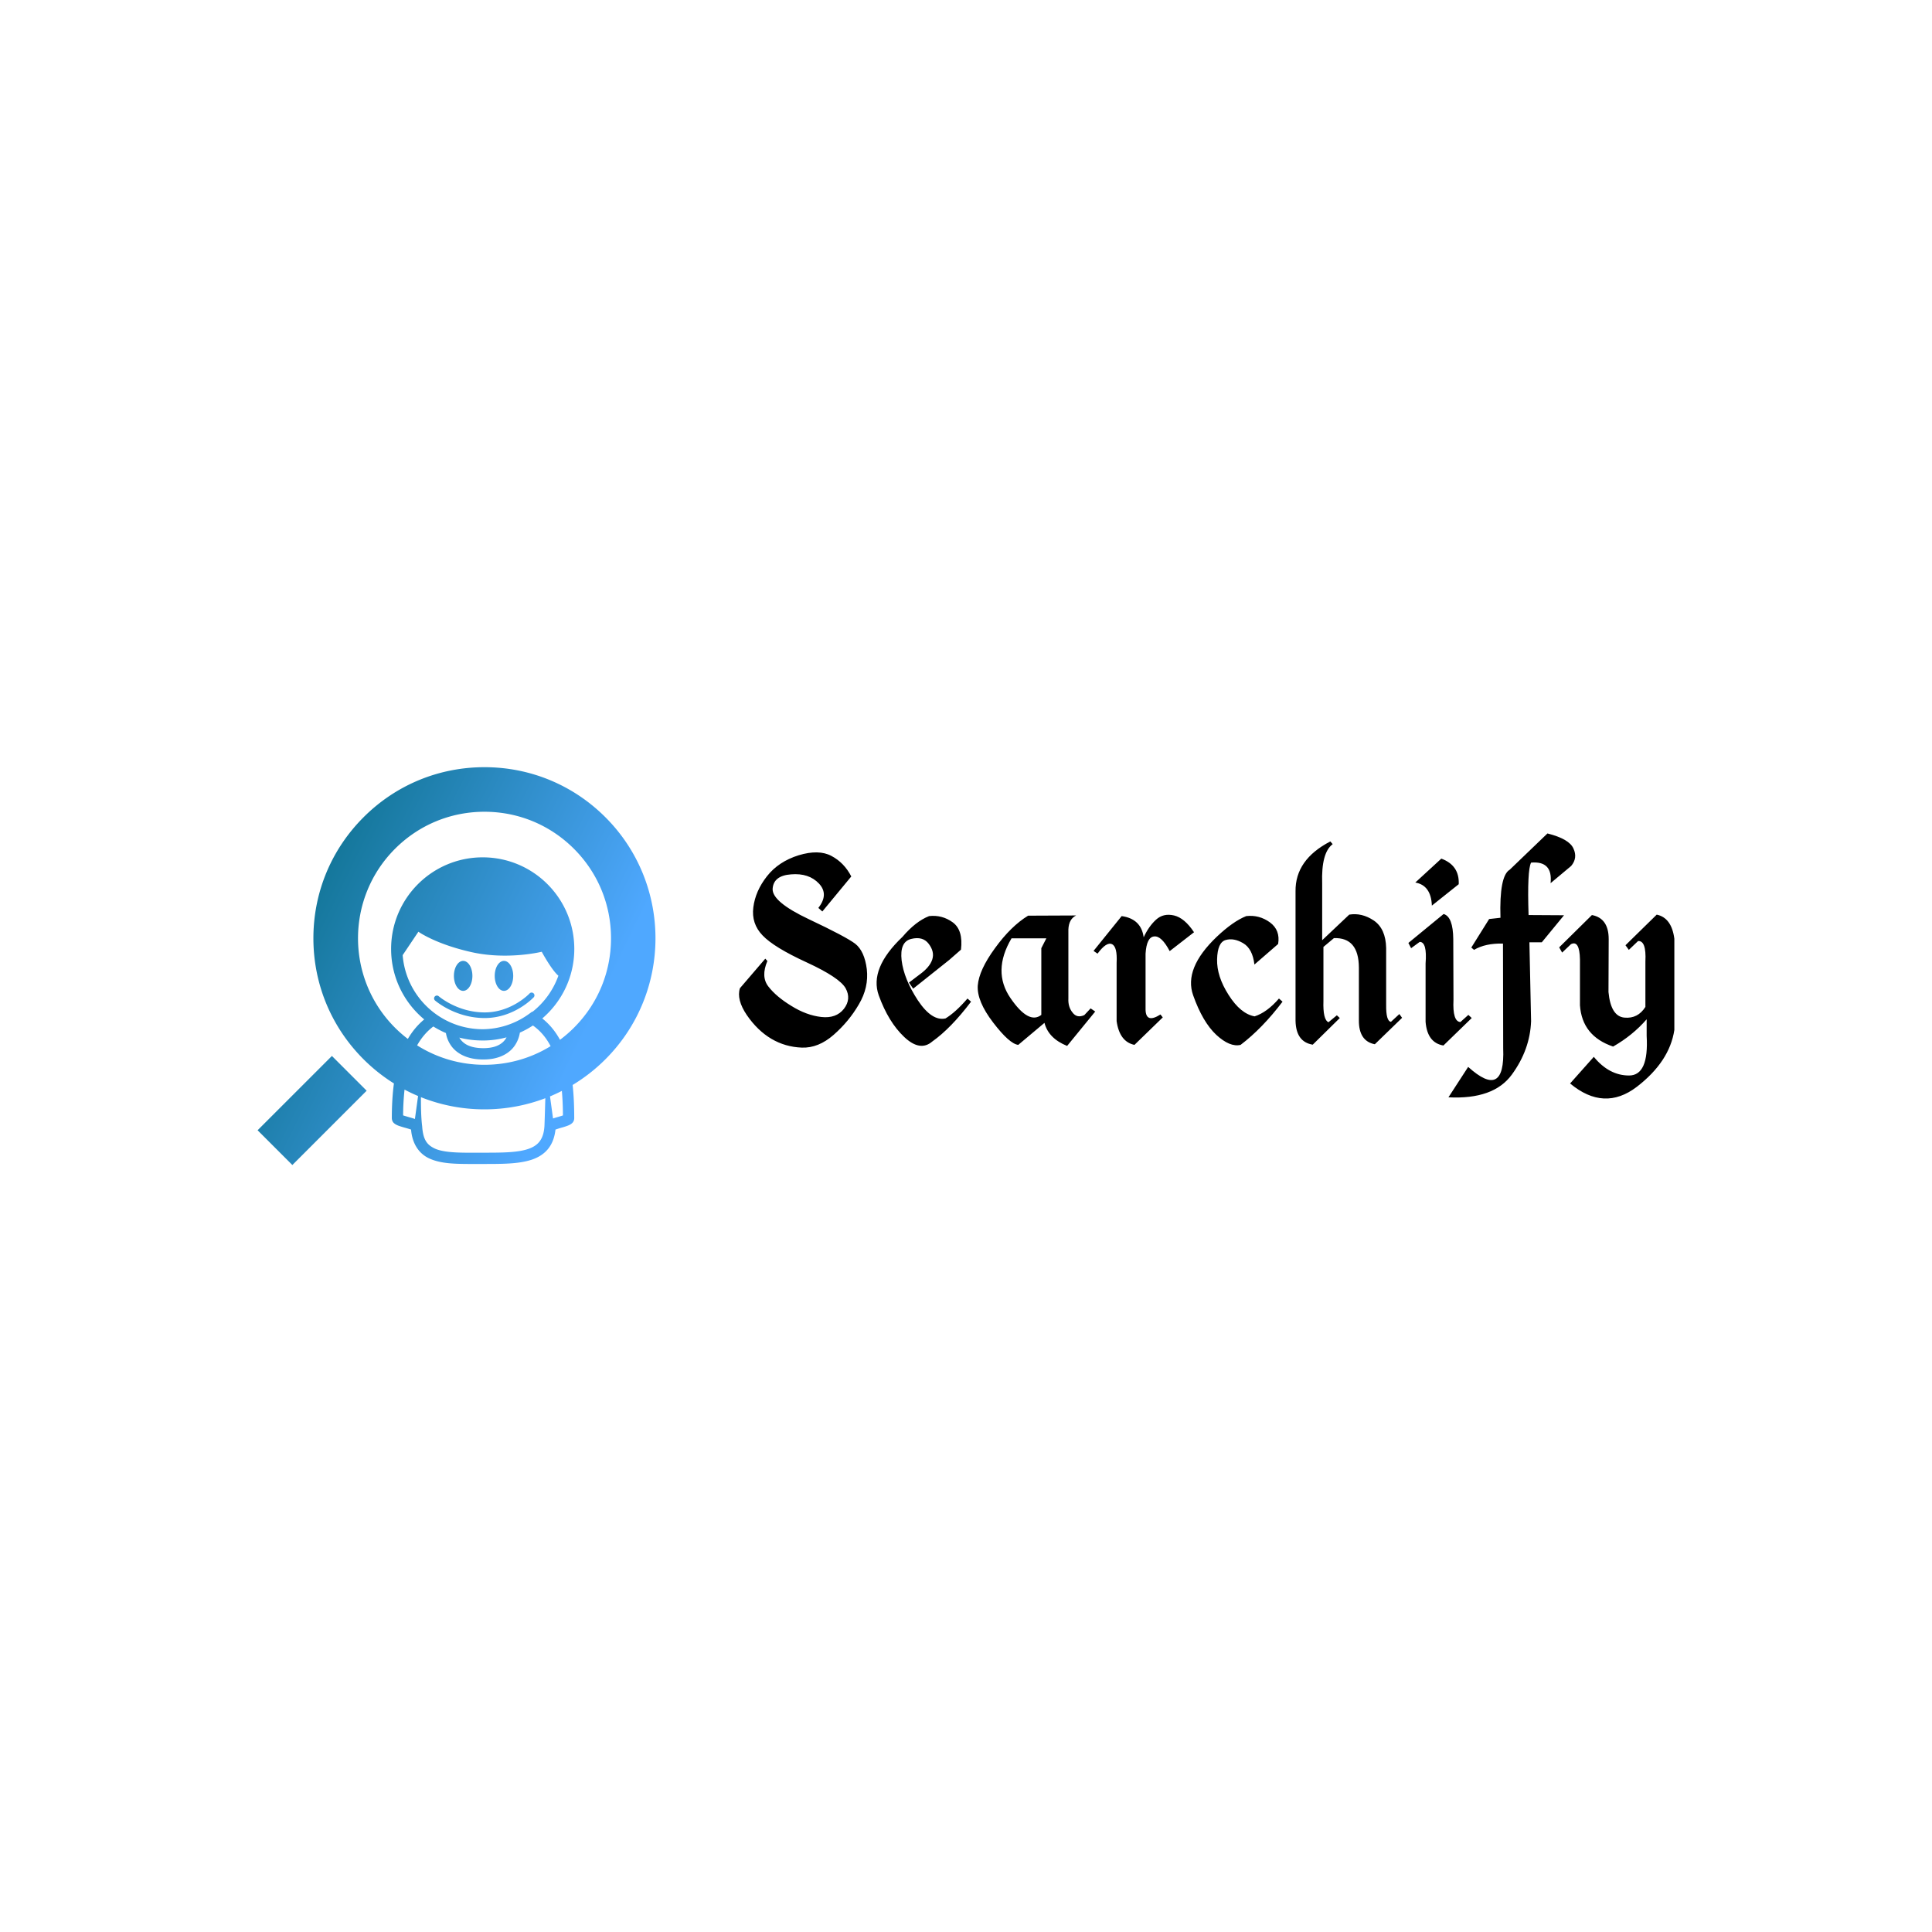 <svg data-v-fde0c5aa="" xmlns="http://www.w3.org/2000/svg" viewBox="0 0 300 300" class="iconLeft"><!----><defs data-v-fde0c5aa=""><!----></defs><rect data-v-fde0c5aa="" fill="transparent" x="0" y="0" width="300px" height="300px" class="logo-background-square"></rect><defs data-v-fde0c5aa=""><!----></defs><g data-v-fde0c5aa="" id="de85f30e-4f1b-45e1-8f20-be458a208f2c" fill="#000000" transform="matrix(3.257,0,0,3.257,114.013,120.95)"><path d="M3.07 3.64Q2.11 3.94 1.56 4.64Q1.01 5.34 0.91 6.12Q0.81 6.90 1.35 7.46Q1.89 8.03 3.46 8.75Q5.02 9.47 5.31 9.98Q5.59 10.49 5.23 10.96Q4.86 11.43 4.15 11.35Q3.44 11.27 2.72 10.82Q2.00 10.38 1.63 9.90Q1.26 9.43 1.58 8.68L1.58 8.68L1.48 8.57L0.27 9.98Q0.10 10.52 0.60 11.26Q1.11 12.00 1.77 12.39Q2.43 12.78 3.22 12.81Q4.01 12.84 4.74 12.20Q5.47 11.56 5.94 10.75Q6.42 9.94 6.32 9.07Q6.21 8.21 5.77 7.86Q5.32 7.52 3.56 6.69Q1.80 5.86 1.83 5.24Q1.87 4.61 2.71 4.55Q3.56 4.48 4.04 4.99Q4.52 5.50 4.01 6.15L4.01 6.15L4.20 6.32L5.58 4.65Q5.24 3.99 4.63 3.67Q4.03 3.35 3.07 3.64ZM9.29 6.54Q8.65 6.79 8.02 7.53L8.02 7.53Q6.43 9.04 6.89 10.32Q7.35 11.59 8.10 12.30Q8.86 13.02 9.44 12.52L9.44 12.52Q10.33 11.89 11.29 10.62L11.29 10.62L11.12 10.47Q10.55 11.13 10.07 11.42L10.07 11.42Q9.42 11.56 8.75 10.55Q8.09 9.54 7.98 8.65Q7.88 7.77 8.43 7.63Q8.99 7.49 9.27 7.86Q9.56 8.24 9.44 8.61Q9.32 8.98 8.83 9.33L8.83 9.33L8.33 9.71L8.53 10.00L10.25 8.63L10.81 8.14Q10.92 7.21 10.42 6.84Q9.91 6.47 9.29 6.54L9.29 6.54ZM14.01 6.52Q13.19 7.02 12.43 8.07Q11.67 9.11 11.61 9.85Q11.56 10.59 12.34 11.61Q13.12 12.63 13.54 12.68L13.54 12.68Q14.31 12.04 14.79 11.63L14.79 11.63Q14.98 12.37 15.87 12.73L15.87 12.73L17.21 11.09L16.99 10.94L16.69 11.26Q16.34 11.42 16.13 11.14Q15.91 10.87 15.93 10.47L15.93 10.47L15.93 7.18Q15.95 6.68 16.30 6.51L16.30 6.51L14.01 6.52ZM13.22 7.60L14.88 7.60L14.64 8.07L14.64 8.32L14.64 11.25Q14.04 11.72 13.17 10.45Q12.29 9.17 13.22 7.60L13.22 7.60ZM18.47 6.54L17.13 8.20L17.32 8.33Q17.75 7.75 18.01 7.88Q18.27 8.00 18.23 8.77L18.23 8.77L18.23 11.55Q18.37 12.53 19.08 12.68L19.08 12.68L20.43 11.37L20.32 11.23Q19.63 11.67 19.61 11.01L19.61 11.01L19.61 8.33Q19.66 7.54 20.02 7.51Q20.37 7.47 20.76 8.21L20.76 8.21L21.92 7.31Q21.47 6.63 20.97 6.51Q20.46 6.39 20.11 6.71Q19.76 7.03 19.52 7.55L19.52 7.55Q19.40 6.67 18.47 6.54L18.47 6.54ZM24.41 6.54Q23.78 6.79 23.00 7.53L23.00 7.53Q21.42 9.04 21.88 10.32Q22.33 11.59 22.98 12.20Q23.63 12.80 24.14 12.68L24.14 12.68Q25.18 11.89 26.14 10.62L26.14 10.62L25.97 10.47Q25.40 11.13 24.81 11.32L24.81 11.32Q24.14 11.20 23.57 10.30Q23.00 9.41 23.02 8.60Q23.04 7.79 23.43 7.68Q23.82 7.57 24.26 7.83Q24.71 8.09 24.80 8.85L24.80 8.85L25.93 7.87Q26.04 7.21 25.54 6.84Q25.03 6.47 24.41 6.54L24.41 6.54ZM26.76 5.36L26.76 5.36L26.76 8.72L26.76 11.53Q26.78 12.54 27.58 12.67L27.58 12.67L28.87 11.40L28.73 11.27L28.33 11.60Q28.06 11.48 28.09 10.58L28.09 10.58L28.09 8.01L28.59 7.59Q29.77 7.55 29.78 8.99L29.78 8.99L29.78 11.50Q29.77 12.50 30.54 12.65L30.54 12.65L31.84 11.39L31.71 11.21L31.31 11.58Q31.07 11.55 31.08 10.77L31.08 10.77L31.08 8.06Q31.06 7.14 30.49 6.75Q29.92 6.37 29.32 6.47L29.32 6.47L28.03 7.69L28.03 4.98Q27.98 3.52 28.53 3.11L28.53 3.11L28.42 2.98Q26.74 3.85 26.76 5.36ZM33.71 3.80L32.47 4.94Q33.22 5.07 33.26 6.04L33.26 6.04L34.54 5.02Q34.58 4.12 33.71 3.80L33.71 3.80ZM33.82 6.44L32.14 7.82L32.27 8.07L32.68 7.77Q33.04 7.77 32.96 8.80L32.96 8.80L32.96 11.58Q33.04 12.58 33.81 12.71L33.81 12.71L35.16 11.40L35 11.25L34.62 11.59Q34.24 11.57 34.29 10.53L34.29 10.53L34.28 7.64Q34.27 6.57 33.82 6.44L33.82 6.44ZM38.77 2.60L36.97 4.33Q36.47 4.62 36.53 6.62L36.53 6.62L35.99 6.68L35.14 8.04L35.27 8.15Q35.81 7.83 36.65 7.85L36.65 7.85L36.66 12.84Q36.71 14.09 36.29 14.31Q35.88 14.53 34.99 13.73L34.99 13.73L34.05 15.18Q36.20 15.29 37.07 14.10Q37.94 12.91 37.99 11.55L37.99 11.55L37.91 7.79L38.50 7.79L39.56 6.50L37.87 6.49Q37.80 4.35 37.99 3.99L37.99 3.99Q39.03 3.90 38.92 4.97L38.92 4.97L39.90 4.15Q40.22 3.77 40.01 3.32Q39.81 2.86 38.77 2.60L38.77 2.60ZM39.85 14.52Q41.47 15.87 43.03 14.68Q44.59 13.48 44.82 11.97L44.82 11.97L44.82 7.62Q44.69 6.62 43.98 6.47L43.98 6.47L42.49 7.93L42.65 8.15L43.09 7.73Q43.49 7.70 43.44 8.70L43.44 8.70L43.44 10.87Q43.08 11.44 42.44 11.38Q41.79 11.32 41.68 10.16L41.68 10.16L41.69 7.64Q41.69 6.64 40.89 6.49L40.89 6.49L39.33 8.03L39.47 8.28L39.89 7.88Q40.30 7.67 40.32 8.60L40.32 8.60L40.32 10.79Q40.42 12.26 41.90 12.76L41.90 12.76Q42.83 12.23 43.50 11.46L43.50 11.46L43.50 12.25Q43.61 14.14 42.66 14.14Q41.71 14.14 40.98 13.25L40.98 13.25L39.85 14.52Z"></path></g><defs data-v-fde0c5aa=""><linearGradient data-v-fde0c5aa="" gradientTransform="rotate(25)" id="d197c913-351f-4c2c-939b-fa9272fb8385" x1="0%" y1="0%" x2="100%" y2="0%"><stop data-v-fde0c5aa="" offset="0%" stop-color="#006678" stop-opacity="1"></stop><stop data-v-fde0c5aa="" offset="100%" stop-color="#4FA8FF" stop-opacity="1"></stop></linearGradient></defs><g data-v-fde0c5aa="" id="f1d95884-431c-4dbb-8b92-bb392636558b" stroke="none" fill="url(#d197c913-351f-4c2c-939b-fa9272fb8385)" transform="matrix(0.703,0,0,0.703,40,119.128)"><path d="M0 80.195l7.678 7.678L24.09 71.46l-7.676-7.677L0 80.195zm76.833-69.127C69.696 3.929 60.207 0 50.112 0 40.017 0 30.528 3.929 23.393 11.068c-7.137 7.138-11.069 16.627-11.069 26.721 0 10.093 3.932 19.584 11.069 26.721a38.09 38.09 0 006.718 5.344c-.33 2.458-.46 5.051-.463 7.712.061.858.538 1.105.74 1.267.429.271.816.392 1.272.541.669.212 1.431.406 1.989.586.089.027.173.056.248.083.265 3.267 1.876 5.495 4.255 6.482 2.478 1.066 5.521 1.11 8.997 1.122.854 0 1.737-.003 2.644-.003 4.148-.009 7.81.027 10.747-.943 1.465-.491 2.776-1.282 3.717-2.511.845-1.095 1.355-2.484 1.539-4.145a27.06 27.06 0 011.6-.497c.455-.136.893-.272 1.296-.443.202-.091.396-.181.621-.351.194-.159.593-.463.625-1.187-.002-2.552-.095-5.023-.352-7.376a38.052 38.052 0 007.251-5.682c14.729-14.734 14.729-38.709-.004-53.441zM34.837 77.737c-.605-.229-1.255-.384-1.894-.581-.3-.086-.584-.173-.802-.249a56.48 56.48 0 01.314-5.691c.976.517 1.974.988 2.99 1.417l-.693 5.048.085.056zm28.521 1.552c-.101 1.575-.498 2.624-1.076 3.378-.854 1.119-2.303 1.779-4.475 2.128-2.152.35-4.909.358-8.015.356-.915 0-1.799.004-2.644.004-3.432.014-6.256-.128-7.994-.913-1.692-.803-2.6-1.878-2.806-4.942-.228-1.755-.283-4.161-.269-6.41a37.743 37.743 0 0014.032 2.688c4.67 0 9.206-.851 13.444-2.462-.086 2.995-.175 5.941-.197 6.173zM50.114 65.734a27.743 27.743 0 01-14.879-4.288c.933-1.655 2.107-3.067 3.583-4.171a20.322 20.322 0 002.781 1.451 6.65 6.65 0 001.062 2.671c1.092 1.649 3.386 3.189 7.188 3.161h.114c3.685 0 5.923-1.579 6.965-3.258a7.003 7.003 0 001.006-2.669 20.287 20.287 0 002.879-1.574c1.684 1.191 2.946 2.722 3.908 4.562-4.352 2.679-9.367 4.115-14.607 4.115zm-.499-7.855c-.104-.001-.207-.006-.31-.008-.207-.003-.412-.016-.618-.024-8.856-.524-15.955-7.518-16.645-16.329l3.475-5.175s3.769 2.729 11.749 4.512c7.979 1.784 15.494-.085 15.494-.085s2.122 3.956 3.677 5.294a17.777 17.777 0 01-5.729 7.978L60.639 54l-.668.486a17.63 17.63 0 01-10.356 3.393zm5.373 1.797a3.927 3.927 0 01-.783 1.028c-.768.709-2.013 1.354-4.355 1.363-3.199-.028-4.439-1.105-5.131-2.071-.06-.086-.107-.175-.158-.262 1.304.334 2.656.539 4.045.608.169.008.342.011.512.015.149.004.297.016.447.016.018 0 .035-.004.052-.004.035.001.069.004.104.004 1.822 0 3.587-.245 5.267-.697zm10.601 17.808c-.115.036-.225.073-.334.108l-.669-4.873a36.667 36.667 0 002.622-1.22 66.53 66.53 0 01.234 5.417c-.459.167-1.196.367-1.853.568zm1.205-17.268c-.989-1.808-2.27-3.41-3.914-4.714 4.326-3.71 7.071-9.212 7.072-15.359-.001-11.174-9.058-20.229-20.232-20.23-11.172.002-20.227 9.057-20.229 20.23.001 6.263 2.847 11.857 7.313 15.568-1.479 1.225-2.665 2.68-3.619 4.311a28.428 28.428 0 01-2.832-2.472c-10.897-10.897-10.897-28.626 0-39.521 5.277-5.279 12.296-8.184 19.76-8.184 7.464 0 14.481 2.905 19.763 8.183 5.278 5.278 8.186 12.295 8.186 19.76 0 7.467-2.907 14.484-8.186 19.763a28.378 28.378 0 01-3.082 2.665zm-21.391-10.81c1.128 0 2.042-1.48 2.042-3.309s-.914-3.31-2.042-3.31c-1.127 0-2.042 1.481-2.042 3.31s.915 3.309 2.042 3.309zm15.6 1.406a.625.625 0 00-.915-.85c-.001 0-.225.246-.686.64-1.385 1.188-4.744 3.57-9.243 3.563-3.025 0-5.571-.894-7.36-1.794a16.652 16.652 0 01-2.075-1.231c-.476-.333-.708-.54-.709-.54a.62.62 0 00-.879.06c-.227.258-.2.65.06.879.056.042 4.413 3.863 10.967 3.874 6.601-.016 10.786-4.557 10.84-4.601zm-6.587-1.406c1.128 0 2.044-1.48 2.044-3.309s-.916-3.31-2.044-3.31c-1.127 0-2.04 1.481-2.04 3.31s.912 3.309 2.04 3.309z"></path></g><!----></svg>